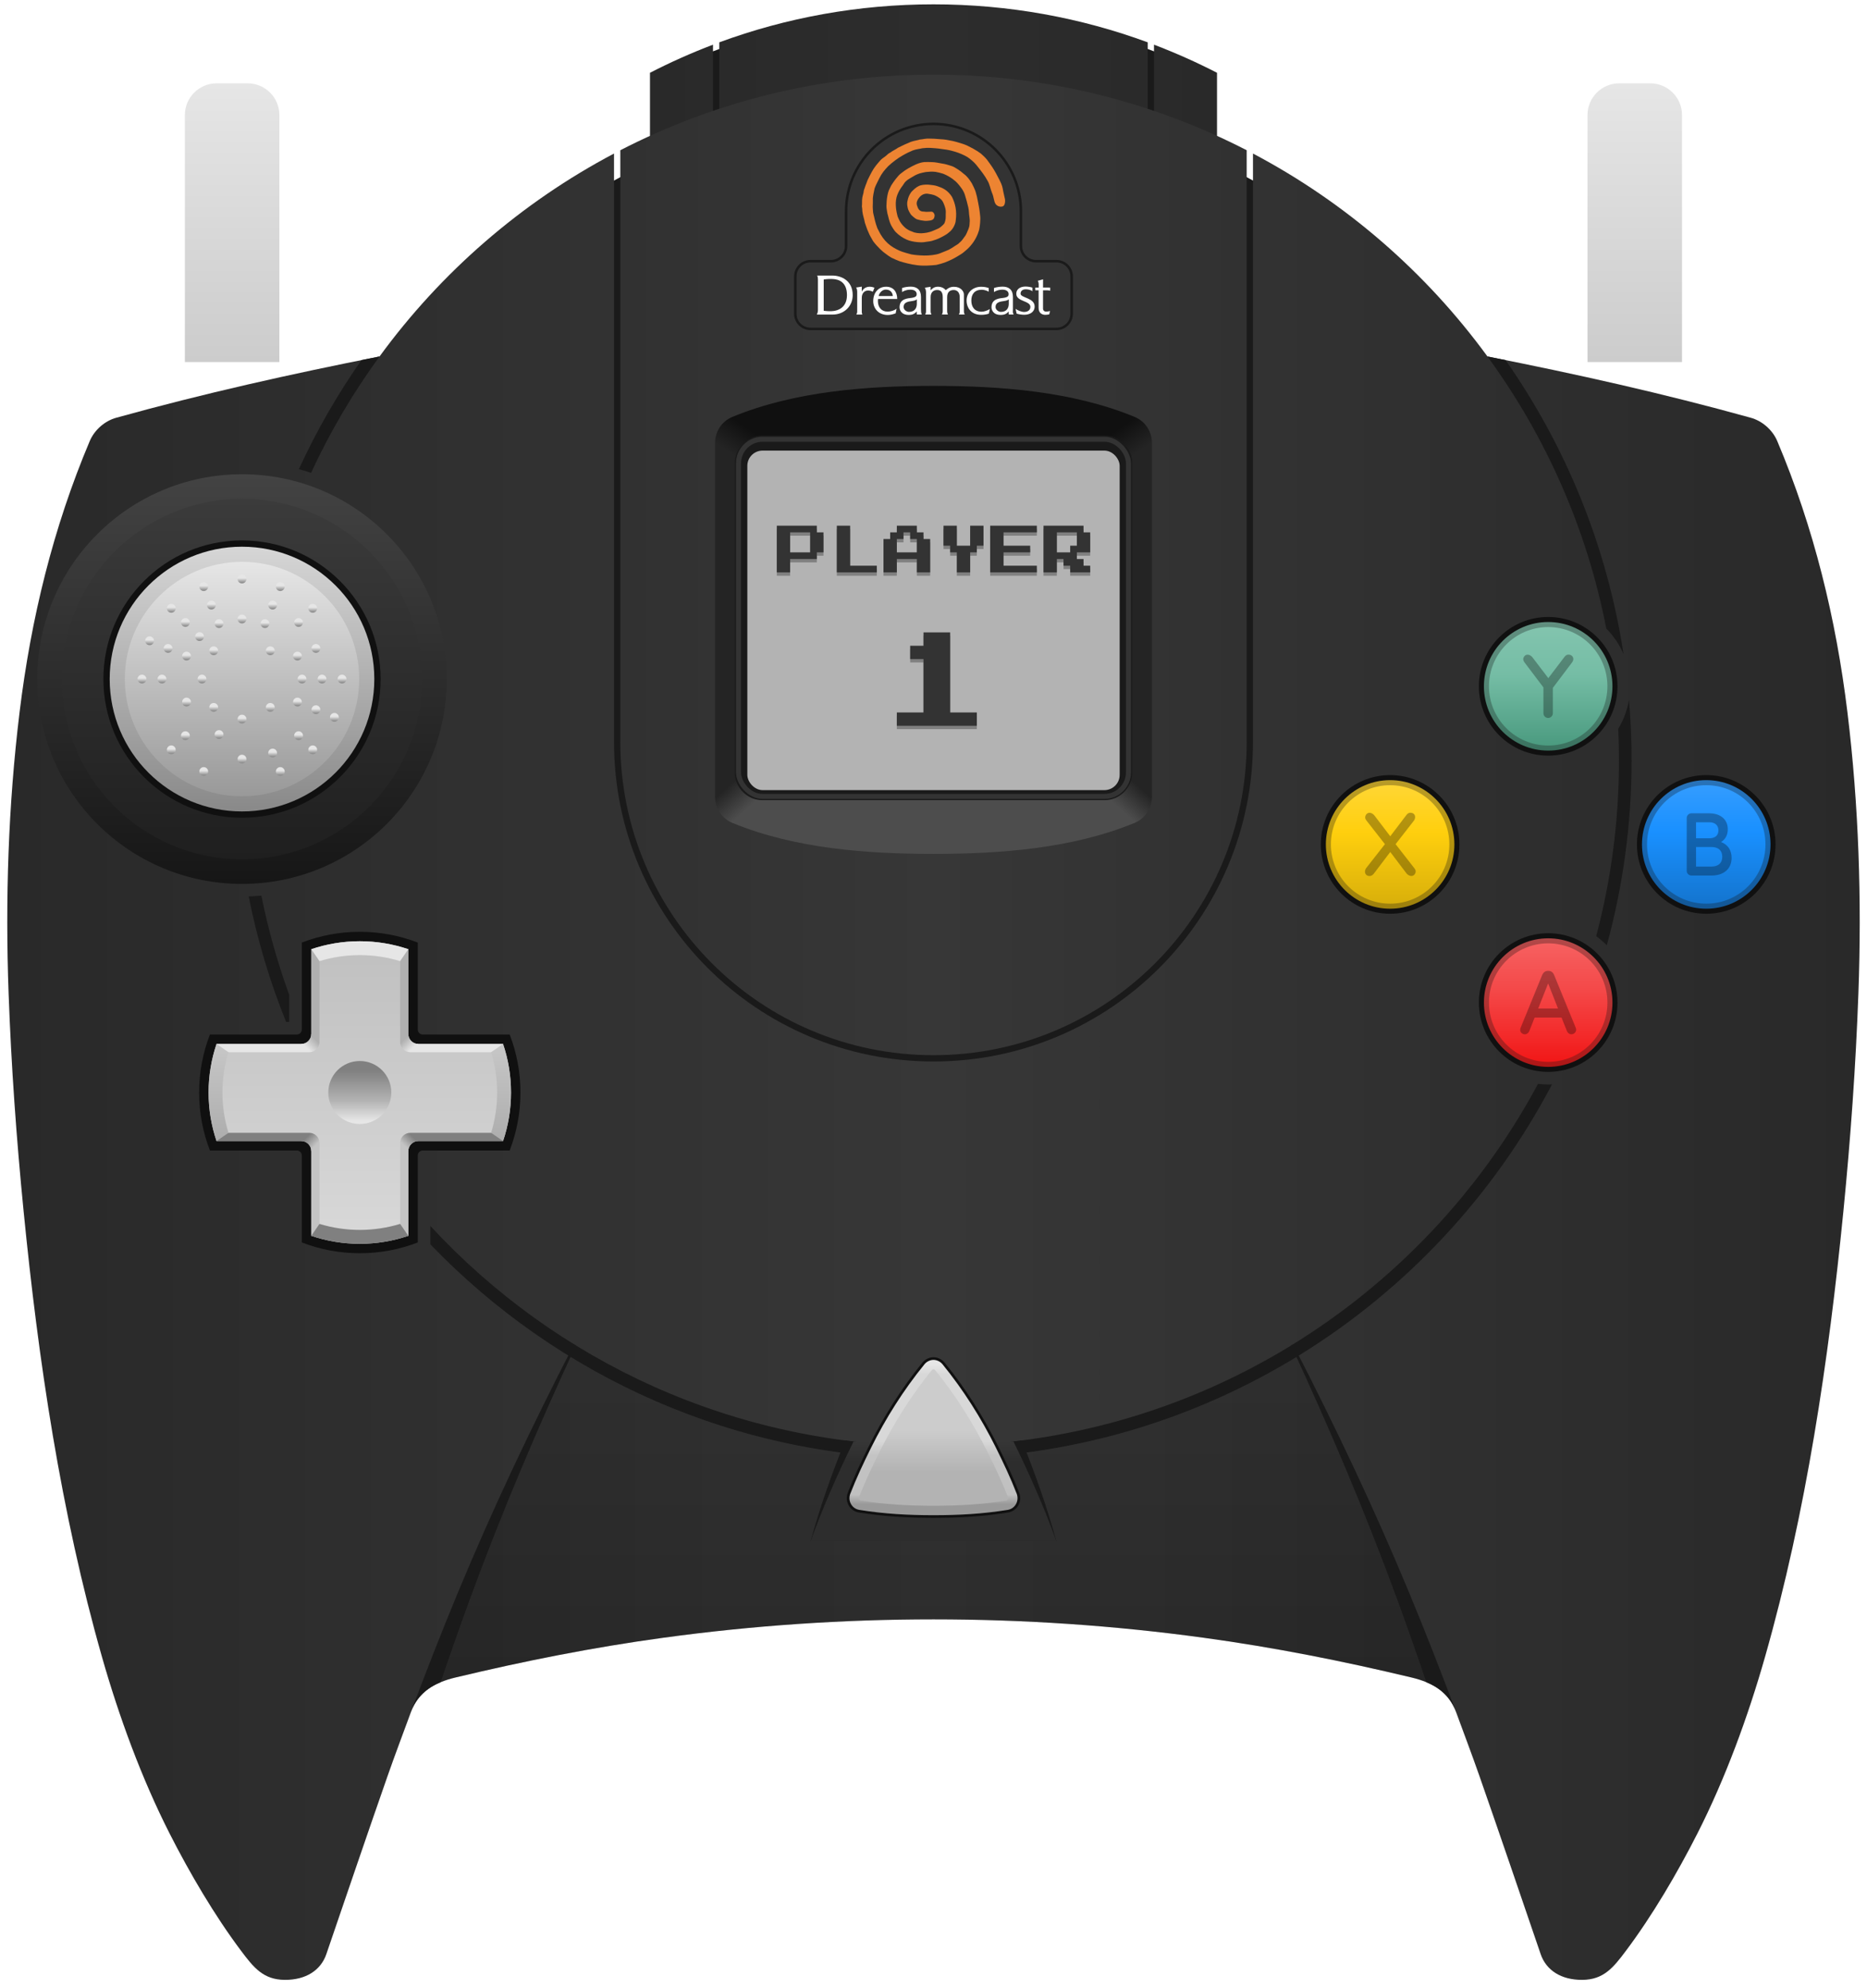 <?xml version="1.0" encoding="UTF-8"?>
<!DOCTYPE svg PUBLIC "-//W3C//DTD SVG 1.1//EN" "http://www.w3.org/Graphics/SVG/1.1/DTD/svg11.dtd">
<svg xml:space="preserve" viewBox="0 0 560 596" width="560px" height="596px" version="1.1" style="shape-rendering:geometricPrecision; fill-rule:evenodd; clip-rule:evenodd" xmlns="http://www.w3.org/2000/svg" xmlns:xlink="http://www.w3.org/1999/xlink">
 <defs>
  <style type="text/css">
    .str0 {stroke:#1A1A1A;stroke-width:0.75}
    .fil7 {fill:#101010}
    .fil0 {fill:#1A1A1A}
    .fil10 {fill:#242424}
    .fil9 {fill:#333333}
    .fil11 {fill:#4D4D4D}
    .fil17 {fill:gray}
    .fil22 {fill:#B0B0B0}
    .fil16 {fill:#B3B3B3}
    .fil23 {fill:#C4C4C4}
    .fil24 {fill:#E6E6E6}
    .fil19 {fill:#ED8432}
    .fil18 {fill:white}
    .fil40 {fill:black;fill-opacity:0.3}
    .fil25 {fill:url(#id0)}
    .fil5 {fill:url(#id1)}
    .fil6 {fill:url(#id2)}
    .fil20 {fill:url(#id3)}
    .fil34 {fill:url(#id4)}
    .fil31 {fill:url(#id5)}
    .fil1 {fill:url(#id6)}
    .fil2 {fill:url(#id7)}
    .fil8 {fill:url(#id8)}
    .fil29 {fill:url(#id9)}
    .fil26 {fill:url(#id10)}
    .fil36 {fill:url(#id11)}
    .fil32 {fill:url(#id12)}
    .fil37 {fill:url(#id13)}
    .fil33 {fill:url(#id14)}
    .fil30 {fill:url(#id15)}
    .fil35 {fill:url(#id16)}
    .fil15 {fill:url(#id17)}
    .fil13 {fill:url(#id18)}
    .fil12 {fill:url(#id19)}
    .fil14 {fill:url(#id20)}
    .fil27 {fill:url(#id21)}
    .fil28 {fill:url(#id22)}
    .fil39 {fill:url(#id23)}
    .fil42 {fill:url(#id24)}
    .fil4 {fill:url(#id25)}
    .fil21 {fill:url(#id26)}
    .fil46 {fill:url(#id27)}
    .fil45 {fill:url(#id28)}
    .fil3 {fill:url(#id29);fill-opacity:0.2}
    .fil38 {fill:url(#id30);fill-opacity:0.7}
    .fil44 {fill:url(#id31);fill-opacity:0.7}
    .fil43 {fill:url(#id32);fill-opacity:0.7}
    .fil41 {fill:url(#id33);fill-opacity:0.7}
  </style>
  <linearGradient id="id0" gradientUnits="userSpaceOnUse" x1="107.92" y1="356.671" x2="107.92" y2="298.466">
   <stop offset="0" style="stop-opacity:1; stop-color:#A0A0A0"/>
   <stop offset="1" style="stop-opacity:1; stop-color:#D4D4D4"/>
  </linearGradient>
  <linearGradient id="id1" gradientUnits="userSpaceOnUse" x1="72.588" y1="265.026" x2="72.588" y2="142.191">
   <stop offset="0" style="stop-opacity:1; stop-color:#161616"/>
   <stop offset="1" style="stop-opacity:1; stop-color:#434343"/>
  </linearGradient>
  <linearGradient id="id2" gradientUnits="userSpaceOnUse" x1="72.588" y1="257.655" x2="72.588" y2="149.561">
   <stop offset="0" style="stop-opacity:1; stop-color:#1F1F1F"/>
   <stop offset="1" style="stop-opacity:1; stop-color:#3B3B3B"/>
  </linearGradient>
  <linearGradient id="id3" gradientUnits="userSpaceOnUse" x1="72.588" y1="243.293" x2="72.588" y2="163.923">
   <stop offset="0" style="stop-opacity:1; stop-color:#898989"/>
   <stop offset="1" style="stop-opacity:1; stop-color:#D6D6D6"/>
  </linearGradient>
  <linearGradient id="id4" gradientUnits="userSpaceOnUse" x1="72.588" y1="238.758" x2="72.588" y2="168.459">
   <stop offset="0" style="stop-opacity:1; stop-color:#999999"/>
   <stop offset="1" style="stop-opacity:1; stop-color:#E6E6E6"/>
  </linearGradient>
  <linearGradient id="id5" gradientUnits="objectBoundingBox" x1="50%" y1="100%" x2="50%" y2="5.26502e-14%">
   <stop offset="0" style="stop-opacity:1; stop-color:#CCCCCC"/>
   <stop offset="1" style="stop-opacity:1; stop-color:#E6E6E6"/>
  </linearGradient>
  <linearGradient id="id6" gradientUnits="userSpaceOnUse" x1="194.961" y1="27.191" x2="365.039" y2="27.191">
   <stop offset="0" style="stop-opacity:1; stop-color:#292929"/>
   <stop offset="0.5" style="stop-opacity:1; stop-color:#2D2D2D"/>
   <stop offset="1" style="stop-opacity:1; stop-color:#292929"/>
  </linearGradient>
  <linearGradient id="id7" gradientUnits="userSpaceOnUse" x1="2.185" y1="319.832" x2="557.815" y2="319.832">
   <stop offset="0" style="stop-opacity:1; stop-color:#292929"/>
   <stop offset="0.5" style="stop-opacity:1; stop-color:#373737"/>
   <stop offset="1" style="stop-opacity:1; stop-color:#292929"/>
  </linearGradient>
  <linearGradient id="id8" gradientUnits="userSpaceOnUse" x1="186.061" y1="169.377" x2="373.939" y2="169.377">
   <stop offset="0" style="stop-opacity:1; stop-color:#313131"/>
   <stop offset="0.5" style="stop-opacity:1; stop-color:#373737"/>
   <stop offset="1" style="stop-opacity:1; stop-color:#313131"/>
  </linearGradient>
  <linearGradient id="id9" gradientUnits="userSpaceOnUse" x1="91.787" y1="314.032" x2="94.383" y2="311.436">
   <stop offset="0" style="stop-opacity:1; stop-color:#E6E6E6"/>
   <stop offset="1" style="stop-opacity:1; stop-color:#B0B0B0"/>
  </linearGradient>
  <linearGradient id="id10" gradientUnits="userSpaceOnUse" x1="94.383" y1="343.702" x2="91.787" y2="341.105">
   <stop offset="0" style="stop-opacity:1; stop-color:#C4C4C4"/>
   <stop offset="1" style="stop-opacity:1; stop-color:gray"/>
  </linearGradient>
  <linearGradient id="id11" gradientUnits="objectBoundingBox" x1="50%" y1="90%" x2="50%" y2="40%">
   <stop offset="0" style="stop-opacity:1; stop-color:#909090"/>
   <stop offset="1" style="stop-opacity:1; stop-color:#E6E6E6"/>
  </linearGradient>
  <linearGradient id="id12" gradientUnits="userSpaceOnUse" x1="280" y1="451.045" x2="280" y2="409.135">
   <stop offset="0" style="stop-opacity:1; stop-color:#999999"/>
   <stop offset="0.07" style="stop-opacity:1; stop-color:silver"/>
   <stop offset="0.35" style="stop-opacity:1; stop-color:#C4C4C4"/>
   <stop offset="0.45" style="stop-opacity:1; stop-color:#D8D8D8"/>
   <stop offset="0.93" style="stop-opacity:1; stop-color:#D8D8D8"/>
   <stop offset="1" style="stop-opacity:1; stop-color:#E6E6E6"/>
  </linearGradient>
  <linearGradient id="id13" gradientUnits="objectBoundingBox" xlink:href="#id11" x1="50%" y1="90%" x2="50%" y2="40%">
  </linearGradient>
  <linearGradient id="id14" gradientUnits="userSpaceOnUse" x1="280" y1="441.246" x2="280" y2="428.977">
   <stop offset="0" style="stop-opacity:1; stop-color:#B3B3B3"/>
   <stop offset="1" style="stop-opacity:1; stop-color:#CCCCCC"/>
  </linearGradient>
  <linearGradient id="id15" gradientUnits="userSpaceOnUse" x1="107.92" y1="336.073" x2="107.92" y2="320.955">
   <stop offset="0" style="stop-opacity:1; stop-color:#E6E6E6"/>
   <stop offset="0.4" style="stop-opacity:1; stop-color:#B3B3B3"/>
   <stop offset="1" style="stop-opacity:1; stop-color:gray"/>
  </linearGradient>
  <linearGradient id="id16" gradientUnits="objectBoundingBox" xlink:href="#id11" x1="50%" y1="90%" x2="50%" y2="40%">
  </linearGradient>
  <linearGradient id="id17" gradientUnits="userSpaceOnUse" x1="341.345" y1="235.544" x2="335.452" y2="242.153">
   <stop offset="0" style="stop-opacity:1; stop-color:#242424"/>
   <stop offset="1" style="stop-opacity:1; stop-color:#4D4D4D"/>
  </linearGradient>
  <linearGradient id="id18" gradientUnits="userSpaceOnUse" xlink:href="#id17" x1="218.655" y1="235.544" x2="224.548" y2="242.153">
  </linearGradient>
  <linearGradient id="id19" gradientUnits="userSpaceOnUse" x1="219.031" y1="135.861" x2="224.172" y2="128.337">
   <stop offset="0" style="stop-opacity:1; stop-color:#242424"/>
   <stop offset="1" style="stop-opacity:1; stop-color:#101010"/>
  </linearGradient>
  <linearGradient id="id20" gradientUnits="userSpaceOnUse" xlink:href="#id19" x1="340.969" y1="135.861" x2="335.828" y2="128.337">
  </linearGradient>
  <linearGradient id="id21" gradientUnits="userSpaceOnUse" xlink:href="#id10" x1="121.456" y1="343.702" x2="124.052" y2="341.105">
  </linearGradient>
  <linearGradient id="id22" gradientUnits="userSpaceOnUse" xlink:href="#id9" x1="124.052" y1="314.032" x2="121.456" y2="311.436">
  </linearGradient>
  <linearGradient id="id23" gradientUnits="userSpaceOnUse" x1="416.963" y1="235.421" x2="416.963" y2="270.948">
   <stop offset="0" style="stop-opacity:1; stop-color:#FFD633"/>
   <stop offset="0.4" style="stop-opacity:1; stop-color:#FFCF0D"/>
   <stop offset="1" style="stop-opacity:1; stop-color:#D9B00B"/>
  </linearGradient>
  <linearGradient id="id24" gradientUnits="userSpaceOnUse" x1="464.373" y1="188.012" x2="464.373" y2="223.539">
   <stop offset="0" style="stop-opacity:1; stop-color:#82C4AE"/>
   <stop offset="0.4" style="stop-opacity:1; stop-color:#75BDA5"/>
   <stop offset="1" style="stop-opacity:1; stop-color:#4B9B80"/>
  </linearGradient>
  <linearGradient id="id25" gradientUnits="userSpaceOnUse" x1="280" y1="462.096" x2="280" y2="432.179">
   <stop offset="0" style="stop-opacity:1; stop-color:#2D2D2D"/>
   <stop offset="0.8" style="stop-opacity:1; stop-color:#2D2D2D"/>
   <stop offset="1" style="stop-opacity:1; stop-color:#363636"/>
  </linearGradient>
  <linearGradient id="id26" gradientUnits="userSpaceOnUse" x1="107.92" y1="371.109" x2="107.92" y2="284.029">
   <stop offset="0" style="stop-opacity:1; stop-color:#D8D8D8"/>
   <stop offset="1" style="stop-opacity:1; stop-color:silver"/>
  </linearGradient>
  <linearGradient id="id27" gradientUnits="userSpaceOnUse" x1="511.781" y1="235.421" x2="511.781" y2="270.948">
   <stop offset="0" style="stop-opacity:1; stop-color:#339CFF"/>
   <stop offset="0.4" style="stop-opacity:1; stop-color:#1990FF"/>
   <stop offset="1" style="stop-opacity:1; stop-color:#1475CF"/>
  </linearGradient>
  <linearGradient id="id28" gradientUnits="userSpaceOnUse" x1="464.375" y1="282.846" x2="464.375" y2="318.374">
   <stop offset="0" style="stop-opacity:1; stop-color:#F66060"/>
   <stop offset="0.4" style="stop-opacity:1; stop-color:#F44848"/>
   <stop offset="1" style="stop-opacity:1; stop-color:#F21818"/>
  </linearGradient>
  <linearGradient id="id29" gradientUnits="userSpaceOnUse" x1="280" y1="504.357" x2="280" y2="406.852">
   <stop offset="0" style="stop-opacity:1; stop-color:black"/>
   <stop offset="1" style="stop-opacity:1; stop-color:#202020"/>
  </linearGradient>
  <linearGradient id="id30" gradientUnits="userSpaceOnUse" xlink:href="#id23" x1="416.963" y1="233.909" x2="416.963" y2="272.46">
  </linearGradient>
  <linearGradient id="id31" gradientUnits="userSpaceOnUse" xlink:href="#id27" x1="511.781" y1="233.909" x2="511.781" y2="272.46">
  </linearGradient>
  <linearGradient id="id32" gradientUnits="userSpaceOnUse" xlink:href="#id28" x1="464.375" y1="281.334" x2="464.375" y2="319.886">
  </linearGradient>
  <linearGradient id="id33" gradientUnits="userSpaceOnUse" xlink:href="#id24" x1="464.373" y1="186.5" x2="464.373" y2="225.051">
  </linearGradient>
 </defs>
 <g>
  <g id="shell">
   <path class="fil0" d="M280 3.299c28.654,0 55.795,6.479 80.04,18.046l0 31.737 -160.08 0 0 -31.737c24.246,-11.567 51.386,-18.046 80.04,-18.046z"/>
   <path class="fil1" d="M280 1.3c22.582,0 44.224,4.024 64.25,11.391l0 40.391 -128.5 0 0 -40.391c20.026,-7.367 41.668,-11.391 64.25,-11.391zm66.139 12.099c6.482,2.464 12.789,5.279 18.9,8.424l0 31.259 -18.9 0 0 -39.683zm-132.278 39.683l-18.9 0 0 -31.259c6.111,-3.145 12.419,-5.96 18.9,-8.425l0 39.684z"/>
   <circle class="fil0" cx="280" cy="231.76" r="201.827"/>
   <path class="fil2" d="M280 485.533c-27.119,0 -54.183,1.841 -81.052,5.518 -21.162,2.897 -41.596,6.955 -62.358,11.922 -6.25,1.504 -11.095,4.263 -13.349,10.411 -2.323,6.343 -4.73,12.657 -6.959,19.034 -6.223,17.801 -12.295,35.657 -18.4,53.499 -1.658,4.845 -6.159,7.757 -12.494,7.709 -6.387,-0.049 -9.29,-3.665 -13.032,-8.649 -7.977,-10.619 -15.431,-23.33 -21.436,-35.139 -8.426,-16.555 -15.228,-35.133 -20.311,-52.966 -12.384,-43.422 -19.108,-88.961 -23.54,-133.827 -2.147,-21.753 -3.694,-43.355 -4.488,-65.202 -1.019,-28.098 -0.117,-56.378 3.29,-84.292 3.401,-27.951 10.054,-55.306 21.033,-81.266 1.403,-3.347 4.51,-6.098 8.019,-7.043 26.292,-7.298 52.138,-13.058 78.897,-18.354l0.02 -0.004c18.439,-25.258 42.497,-46.15 70.332,-60.846l0 176.402c0,52.924 42.904,95.828 95.828,95.828 52.924,0 95.828,-42.905 95.828,-95.828l0 -176.401c27.835,14.695 51.893,35.587 70.332,60.845l0.02 0.004c26.759,5.296 52.605,11.056 78.897,18.354 3.509,0.945 6.616,3.696 8.019,7.043 10.979,25.96 17.632,53.315 21.033,81.266 3.407,27.914 4.309,56.194 3.29,84.292 -0.794,21.847 -2.341,43.449 -4.488,65.202 -4.432,44.866 -11.156,90.405 -23.54,133.827 -5.083,17.833 -11.885,36.411 -20.311,52.966 -6.005,11.809 -13.459,24.52 -21.436,35.139 -3.742,4.984 -6.645,8.6 -13.032,8.649 -6.335,0.048 -10.836,-2.864 -12.494,-7.709 -6.105,-17.842 -12.177,-35.698 -18.4,-53.499 -2.229,-6.377 -4.636,-12.691 -6.959,-19.034 -2.254,-6.148 -7.099,-8.907 -13.349,-10.411 -20.762,-4.967 -41.196,-9.025 -62.358,-11.922 -26.869,-3.677 -53.933,-5.518 -81.052,-5.518z"/>
   <path class="fil3" d="M280 485.533c-27.119,0 -54.183,1.841 -81.052,5.518 -21.162,2.897 -41.596,6.955 -62.358,11.922 -1.551,0.373 -3.016,0.824 -4.375,1.384 2.829,-8.362 5.748,-16.692 8.787,-24.982 9.106,-24.838 19.122,-48.552 30.137,-72.523 31.721,19.354 68.988,30.515 108.861,30.515 39.877,0 77.144,-11.155 108.865,-30.506 11.014,23.968 21.028,47.679 30.133,72.514 3.039,8.29 5.958,16.62 8.787,24.982 -1.36,-0.561 -2.824,-1.011 -4.375,-1.384 -20.762,-4.967 -41.196,-9.025 -62.358,-11.922 -26.869,-3.677 -53.933,-5.518 -81.052,-5.518z"/>
   <path class="fil0" d="M316.852 462.091c-2.602,-9.541 -6.284,-20.188 -10.385,-30.195 -8.665,1.114 -17.499,1.691 -26.467,1.691 -8.968,0 -17.802,-0.577 -26.467,-1.691 -4.102,10.007 -7.784,20.654 -10.385,30.195l36.852 -0.185 36.852 0.185z"/>
   <path class="fil0" d="M451.585 107.967c18.041,25.745 30.438,55.733 35.391,88.171 -1.229,-2.88 -2.993,-5.477 -5.166,-7.666 -5.853,-30.05 -18.253,-57.758 -35.65,-81.588l0.02 0.004c1.806,0.358 3.607,0.717 5.405,1.079zm37.022 101.851c0.515,5.985 0.779,12.043 0.779,18.163 0,19.199 -2.596,37.791 -7.436,55.453 -0.977,-1.001 -2.04,-1.919 -3.176,-2.742 4.45,-16.824 6.832,-34.489 6.832,-52.711 0,-3.177 -0.074,-6.336 -0.217,-9.477 1.587,-2.615 2.698,-5.551 3.218,-8.686zm-23.091 115.316c-35.012,66.716 -104.944,112.233 -185.516,112.233 -59.291,0 -112.82,-24.673 -150.915,-64.278l0 -5.499c37.555,40.581 91.262,65.997 150.915,65.997 78.475,0 146.676,-43.97 181.324,-108.614 0.999,0.124 2.016,0.189 3.049,0.189 0.383,0 0.764,-0.011 1.143,-0.028zm-379.7 -18.731c-4.864,-12.029 -8.646,-24.613 -11.217,-37.632 1.278,-0.038 2.546,-0.116 3.804,-0.227 2.044,10.214 4.853,20.152 8.352,29.756l0 8.103 -0.939 0zm3.827 -165.733c5.285,-11.499 11.58,-22.439 18.772,-32.703 1.798,-0.362 3.599,-0.721 5.405,-1.079l0.02 -0.004c-7.936,10.871 -14.83,22.549 -20.54,34.888 -1.203,-0.402 -2.423,-0.769 -3.657,-1.102z"/>
   <path class="fil4" d="M316.853 462.094c-3.403,-9.451 -7.963,-19.989 -12.887,-29.915l-47.932 0c-4.924,9.927 -9.484,20.465 -12.888,29.917l73.707 -0.002z"/>
   <circle class="fil5" cx="72.588" cy="203.608" r="61.417"/>
   <circle class="fil6" cx="72.588" cy="203.608" r="54.047"/>
   <circle class="fil7" cx="72.588" cy="203.608" r="41.575"/>
   <path class="fil0" d="M387.276 403.416c11.642,25.144 22.181,49.935 31.722,75.959 3.039,8.29 5.958,16.62 8.787,24.982 4.12,1.698 7.298,4.404 8.993,9.027 -4.5,-11.989 -9.158,-23.911 -14.065,-35.739 -10.621,-25.602 -22.192,-49.938 -34.876,-74.573 -0.186,0.115 -0.374,0.231 -0.561,0.344zm-214.552 0c-11.642,25.144 -22.181,49.935 -31.722,75.959 -3.039,8.29 -5.958,16.62 -8.787,24.982 -4.12,1.698 -7.298,4.404 -8.993,9.027 4.5,-11.989 9.158,-23.911 14.065,-35.739 10.621,-25.602 22.192,-49.938 34.876,-74.573 0.186,0.115 0.374,0.231 0.561,0.344z"/>
   <path class="fil8" d="M280 22.374c33.846,0 65.781,8.183 93.939,22.671l0 177.395c0,51.88 -42.058,93.939 -93.939,93.939 -51.881,0 -93.939,-42.058 -93.939,-93.939l0.001 -177.395c28.158,-14.489 60.092,-22.671 93.938,-22.671z"/>
   <rect class="fil9 str0" x="220.382" y="130.568" width="119.235" height="109.356" rx="8.346" ry="8.346"/>
   <rect class="fil0" x="222.272" y="132.457" width="115.457" height="105.577" rx="6.457" ry="6.457"/>
  </g>
  <g id="window">
   <path class="fil10" d="M214.475 132.781l0 106.168 5.907 0 0 -106.168 -5.907 0zm131.05 0l0 106.168 -5.907 0 0 -106.168 5.907 0z"/>
   <path class="fil7" d="M340.336 125.005c-18.684,-7.713 -40.357,-9.302 -60.336,-9.302 -19.979,0 -41.652,1.589 -60.336,9.302l0 5.563 120.672 0 0 -5.563z"/>
   <path class="fil11" d="M340.336 246.724c-18.684,7.714 -40.357,9.302 -60.336,9.302 -19.979,0 -41.652,-1.589 -60.336,-9.302l0 -6.8 120.672 0 0 6.8z"/>
   <path class="fil12" d="M214.475 132.781c0.022,-3.415 2.024,-6.47 5.189,-7.776l9.065 5.563c-4.591,0 -8.347,3.756 -8.347,8.346l-5.907 -6.133z"/>
   <path class="fil13" d="M219.664 246.724c-3.165,-1.306 -5.167,-4.361 -5.189,-7.775l5.907 -7.371c0,4.59 3.756,8.346 8.347,8.346l-9.065 6.8z"/>
   <path class="fil14" d="M345.525 132.781c-0.022,-3.415 -2.024,-6.47 -5.189,-7.776l-9.065 5.563c4.591,0 8.347,3.756 8.347,8.346l5.907 -6.133z"/>
   <path class="fil15" d="M340.336 246.724c3.165,-1.306 5.167,-4.361 5.189,-7.775l-5.907 -7.371c0,4.59 -3.756,8.346 -8.347,8.346l9.065 6.8z"/>
  </g>
  <g id="quadrant">
   <rect class="fil16" x="224.161" y="135.103" width="111.677" height="101.798" rx="4.567" ry="4.567"/>
   <path class="fil17" d="M233 158.617l12 0 0 2 2 0 0 5.999 -2 0 0 2.001 -8 0 0 3.999 -4 0 0 -13.999zm10 2l-6 0 0 5.999 6 0 0 -5.999zm8 -2l4 0 0 12 8 0 0 1.999 -12 0 0 -13.999zm18 0l6 0 0 2 2 0 0 2 2 0 0 9.999 -4 0 0 -3.999 -6 0 0 3.999 -4 0 0 -9.999 2 0 0 -2 2 0 0 -2zm4 2l-2 0 0 2 -2 0 0 3.999 6 0 0 -3.999 -2 0 0 -2zm10 -2l4 0 0 6 4 0 0 -6 4 0 0 6 -2 0 0 1.999 -2 0 0 6 -4 0 0 -6 -2 0 0 -1.999 -2 0 0 -6zm14 0l14 0 0 2 -5 0 -5 0 0 4 8 0 0 1.999 -8 0 0 4.001 5 0 5 0 0 1.999 -14 0 0 -13.999zm16 0l12 0 0 2 2 0 0 5.999 -4 0 0 2.001 2 0 0 2 2 0 0 1.999 -6 0 0 -1.999 -2 0 0 -2 -2 0 0 3.999 -4 0 0 -13.999zm10 2l-6 0 0 5.999 4 0 0 -1.999 2 0 0 -4zm-46 29.999l8 0 0 24 8 0 0 4.001 -24 0 0 -4.001 8 0 0 -15.999 -4 0 0 -4.001 4 0 0 -4z"/>
   <path class="fil9" d="M233 157.617l12 0 0 2 2 0 0 5.999 -2 0 0 2 -8 0 0 4 -4 0 0 -13.999zm10 2l-6 0 0 5.999 6 0 0 -5.999zm8 -2l4 0 0 12 8 0 0 1.999 -12 0 0 -13.999zm18 0l6 0 0 2 2 0 0 1.999 2 0 0 10 -4 0 0 -4 -6 0 0 4 -4 0 0 -10 2 0 0 -1.999 2 0 0 -2zm4 2l-2 0 0 1.999 -2 0 0 4 6 0 0 -4 -2 0 0 -1.999zm10 -2l4 0 0 6 4 0 0 -6 4 0 0 6 -2 0 0 1.999 -2 0 0 6 -4 0 0 -6 -2 0 0 -1.999 -2 0 0 -6zm14 0l14 0 0 2 -5 0 -5 0 0 4 8 0 0 1.999 -8 0 0 4.001 5 0 5 0 0 1.999 -14 0 0 -13.999zm16 0l12 0 0 2 2 0 0 5.999 -4 0 0 2 2 0 0 2.001 2 0 0 1.999 -6 0 0 -1.999 -2 0 0 -2.001 -2 0 0 4 -4 0 0 -13.999zm10 2l-6 0 0 5.999 4 0 0 -1.999 2 0 0 -4zm-46 29.999l8 0 0 24 8 0 0 4.001 -24 0 0 -4.001 8 0 0 -16 -4 0 0 -4 4 0 0 -4z"/>
  </g>
  <g id="holes">
   <path class="fil7" d="M62.966 310.183l26.056 0c0.833,0 1.512,-0.679 1.512,-1.512l0 -26.056c5.394,-2.088 11.256,-3.235 17.386,-3.235 6.13,0 11.992,1.147 17.386,3.235l0 26.056c0,0.833 0.679,1.512 1.512,1.512l26.056 0c2.087,5.394 3.235,11.255 3.235,17.386 0,6.13 -1.148,11.992 -3.235,17.386l-26.056 0c-0.833,0 -1.512,0.679 -1.512,1.511l0 26.057c-5.394,2.087 -11.256,3.235 -17.386,3.235 -6.13,0 -11.992,-1.148 -17.386,-3.235l0 -26.057c0,-0.832 -0.679,-1.511 -1.512,-1.511l-26.056 0c-2.088,-5.394 -3.235,-11.256 -3.235,-17.386 0,-6.131 1.147,-11.992 3.235,-17.386z"/>
   <circle class="fil7" cx="416.963" cy="253.185" r="20.787"/>
   <circle class="fil7" cx="464.373" cy="205.775" r="20.787"/>
   <circle class="fil7" cx="464.373" cy="300.595" r="20.787"/>
   <circle class="fil7" cx="511.781" cy="253.185" r="20.787"/>
   <path class="fil7" d="M279.997 406.938c1.258,0 2.519,0.623 3.312,1.595 6.311,7.739 11.685,16.254 16.131,25.191 2.259,4.541 4.485,9.204 6.291,13.946 0.462,1.214 0.336,2.576 -0.31,3.713 -0.651,1.147 -1.772,1.91 -3.067,2.118 -7.415,1.196 -14.855,1.604 -22.357,1.604 -7.504,0 -14.942,-0.408 -22.357,-1.604 -1.296,-0.208 -2.416,-0.97 -3.068,-2.118 -0.652,-1.147 -0.76,-2.536 -0.292,-3.76 1.811,-4.741 4.036,-9.401 6.295,-13.943 4.44,-8.923 9.808,-17.419 16.109,-25.147 0.793,-0.971 2.054,-1.595 3.313,-1.595z"/>
  </g>
  <g id="shield">
   <path class="fil9 str0" d="M306.22 63.372l-0.001 10.409c0,2.497 2.038,4.535 4.536,4.535l6.155 0c2.498,0 4.536,2.038 4.536,4.536l0 11.229c0,2.498 -2.038,4.535 -4.536,4.535l-73.82 0c-2.498,0 -4.536,-2.037 -4.536,-4.535l0 -11.229c0,-2.498 2.038,-4.536 4.536,-4.536l6.155 0c2.498,0 4.536,-2.037 4.536,-4.535l-0.001 -10.409c0,-14.481 11.739,-26.22 26.22,-26.22 14.481,0 26.22,11.74 26.22,26.22z"/>
   <path class="fil18" d="M311.525 87.04c0,0.113 0,4.905 0,5.264 0,1.652 1.138,2.094 1.982,2.094 0.358,0.017 0.863,-0.066 1.216,-0.145l0.217 -1.02c-0.412,0.157 -0.89,0.195 -1.176,0.195 -0.529,0 -0.912,-0.351 -0.912,-0.901 0,-0.492 -0.012,-5.323 0,-5.478l-0.006 0c0.071,0 1.168,-0.004 1.279,0 0.36,0.012 0.636,0.035 0.874,0.13l0.001 -0.96c0,0 -2.108,-0.003 -2.148,-0.003l0.008 -2.464 -1.597 0.442c0.221,0.206 0.292,0.809 0.292,1.206 0,0 -0.001,0.736 -0.001,0.825 -0.072,0 -0.882,0.003 -1.016,0.003l0 0.812c0.142,0 0.987,0 0.987,0zm-6.901 5.566c0.687,0.49 1.764,0.926 2.553,0.926 1.097,0 1.881,-0.534 1.881,-1.537 0,-1.852 -4.223,-1.546 -4.223,-3.896 0,-1.588 1.421,-2.186 2.775,-2.186 0.435,0 1.428,0.094 2.06,0.339l-0.005 1.085c-0.561,-0.479 -1.418,-0.596 -1.982,-0.596 -0.896,0 -1.568,0.445 -1.568,1.317 0,1.28 4.219,1.206 4.219,3.833 0,1.699 -1.472,2.491 -3.092,2.491 -0.79,0 -1.613,-0.14 -2.298,-0.336l-0.32 -1.44zm-8.071 -5.148c-0.559,-0.327 -1.441,-0.586 -2.056,-0.586 -2.16,0 -3.15,1.329 -3.15,3.242 0,1.895 0.967,3.346 3.08,3.346 0.724,0 1.71,-0.325 2.475,-0.795l-0.311 1.394c-0.779,0.232 -1.435,0.342 -2.304,0.342 -2.969,0 -4.36,-2.105 -4.36,-4.296 0,-2.422 1.867,-4.124 4.393,-4.124 1.104,0 1.91,0.271 2.235,0.363l-0.002 1.114zm-17.419 -0.401c0,-0.096 0.004,-0.957 0.004,-1.067l-1.754 0.271c0.211,0.221 0.374,0.913 0.374,1.406l0 5.748c0,0.196 -0.084,0.671 -0.266,0.895l1.912 0c-0.181,-0.224 -0.265,-0.699 -0.265,-0.895l0 -4.325c0,-1.582 0.978,-2.136 1.952,-2.136 0.882,0 1.679,0.382 1.679,2.136l0 4.325c0,0.196 -0.084,0.671 -0.266,0.895l1.855 0c-0.182,-0.224 -0.266,-0.699 -0.266,-0.895l0 -4.325c0,-1.754 1.084,-2.136 1.966,-2.136 0.882,0 1.804,0.554 1.804,2.136l0 4.325c0,0.196 -0.084,0.671 -0.266,0.895l1.786 0c-0.182,-0.224 -0.266,-0.699 -0.266,-0.895l0 -5.146c0,-0.877 -0.894,-2.282 -2.984,-2.282 -1.215,0 -1.917,0.541 -2.45,1.006 -0.454,-0.529 -1.192,-1.025 -2.377,-1.025 -1.156,0 -1.838,0.677 -2.172,1.089zm-4.135 2.696c-0.251,0.235 -0.774,0.418 -1.316,0.489 -1.421,0.187 -2.653,0.423 -2.653,1.808 0,0.821 0.895,1.468 1.605,1.468 1.879,0 2.364,-1.356 2.364,-2.424l0 -1.341 0 0zm-4.438 -3.389c0.717,-0.287 1.874,-0.419 2.599,-0.419 1.853,0 3.084,0.926 3.084,3.075l0 3.565c0,0.661 0.01,1.286 0.246,1.725l-1.49 0 -0.053 -0.938c-0.565,0.728 -1.238,1.054 -2.382,1.054 -2.257,0 -2.75,-1.542 -2.75,-2.283 0,-2.645 2.517,-2.676 3.61,-2.832 0.605,-0.085 1.383,-0.256 1.5,-0.823 0.193,-0.938 -0.478,-1.641 -1.848,-1.641 -1.005,0 -1.829,0.305 -2.516,0.717l0 -1.2 0 0zm32.015 3.389c-0.25,0.235 -0.774,0.418 -1.315,0.489 -1.421,0.187 -2.653,0.423 -2.653,1.808 0,0.821 0.895,1.468 1.604,1.468 1.879,0 2.364,-1.356 2.364,-2.424l0 -1.341zm-4.438 -3.389c0.718,-0.287 1.875,-0.419 2.6,-0.419 1.853,0 3.084,0.926 3.084,3.075l0 3.565c0,0.661 -0.144,1.272 0.245,1.725l-1.49 0 -0.053 -0.938c-0.564,0.728 -1.238,1.054 -2.381,1.054 -2.257,0 -2.75,-1.542 -2.75,-2.283 0,-2.645 2.517,-2.676 3.61,-2.832 0.605,-0.085 1.383,-0.256 1.5,-0.823 0.193,-0.938 -0.478,-1.641 -1.848,-1.641 -1.005,0 -1.829,0.305 -2.517,0.717l0 -1.2 0 0zm-34.818 3.851c0.001,-0.2 0.028,-0.391 0.05,-0.576l5.745 0c0,-1.974 -0.988,-3.668 -3.328,-3.668 -2.428,0 -3.869,1.899 -3.869,4.321 0,2.191 1.605,4.147 4.354,4.147 0.869,0 1.596,-0.213 2.38,-0.488l0.276 -1.4c-0.671,0.552 -1.756,0.879 -2.734,0.879 -1.76,0 -2.882,-1.274 -2.874,-3.215zm0.232 -1.452c0.187,-0.961 1.076,-1.939 2.139,-1.939 1.626,0 2.097,1.269 2.097,1.94 0,-0.001 -4.236,0.002 -4.236,-0.001zm-6.797 -2.549l1.732 -0.271c0,0.355 0,1.395 0,1.526 0.445,-1.098 1.827,-1.981 3.792,-1.216l-0.46 1.206c-1.799,-0.854 -3.332,-0.105 -3.332,1.892l0 4.121c0,0.196 0.043,0.592 0.16,0.846l-1.8 0c0.183,-0.224 0.266,-0.65 0.266,-0.846l0 -5.945c0,-0.431 -0.087,-1.098 -0.358,-1.313zm-11.419 -2.483c0,-0.391 -0.074,-0.897 -0.248,-1.11 1.132,0 3.577,0.007 4.625,0.007 2.411,0 6.049,1.338 6.049,5.85 0,3.348 -2.568,5.843 -6.049,5.843 -0.764,0 -3.679,-0.009 -4.713,-0.009 0.212,-0.391 0.336,-0.922 0.336,-1.342l0 -9.239zm1.734 9.444c1.112,0.144 2.14,0.189 3.069,0.056 0.9,-0.129 3.922,-0.779 3.903,-4.792 -0.018,-3.802 -2.366,-4.671 -4.175,-4.778 -0.945,-0.055 -1.856,-0.02 -2.797,0.144l0 9.37z"/>
   <path class="fil19" d="M284.673 42.068c1.596,0.239 3.227,0.797 4.077,1.057 1.712,0.523 4.493,2.15 5.475,2.931 0.464,0.369 1.441,1.336 1.819,1.822 0.369,0.474 1.072,1.5 1.521,2.133 0.715,1.044 1.557,2.599 2.271,4.03 0.797,1.599 0.852,2.062 1.093,3.398l0.527 2.357c0.05,0.407 0.091,1.901 -0.787,2.111 -0.876,0.209 -1.687,-0.196 -2.07,-0.787 -0.528,-0.818 -0.455,-1.98 -1.054,-3.31 -0.466,-1.075 -0.67,-2.637 -1.415,-3.76l-0.584 -0.988c-1.034,-1.592 -2.112,-2.855 -2.754,-3.679 -0.566,-0.692 -1.623,-1.633 -2.625,-2.303 -0.926,-0.562 -2.424,-1.202 -3.504,-1.533 -0.345,-0.111 -1.818,-0.545 -2.734,-0.667 -1.243,-0.139 -2.06,-0.336 -3.241,-0.419 -1.458,-0.103 -2.157,-0.232 -4.048,-0.011 -0.716,0.194 -1.851,0.271 -2.873,0.662 -0.825,0.336 -1.972,0.88 -3.096,1.54 -1.21,0.664 -3.046,2.02 -4.264,3.178 -1.227,1.312 -1.841,2.016 -2.687,3.678 -0.375,0.823 -1.1,2.095 -1.392,2.994 -0.2,0.911 -0.581,2.612 -0.517,3.438 0.029,1.48 -0.1,1.785 0.011,2.995 0.004,1.089 0.361,1.844 0.51,2.735 0.127,0.615 0.718,2.745 1.083,3.239 1.66,3.578 3.889,5.127 6.373,6.245 0.7,0.356 2.891,0.943 3.525,1.111 1.08,0.195 2.502,0.325 3.871,0.351 1.441,0.028 3.426,-0.167 4.63,-0.61 1.304,-0.48 2.811,-1.161 2.794,-1.142 0.605,-0.333 1.528,-0.877 1.815,-1.117 0.556,-0.356 0.891,-0.494 1.22,-0.837 0.475,-0.415 0.763,-0.654 1.122,-1.17 0.201,-0.29 0.519,-0.734 0.829,-1.127 0.333,-0.546 0.525,-1.122 0.85,-1.834 0.39,-1.054 0.33,-1.003 0.403,-2.122 0.07,-0.324 -0.007,-1.414 -0.066,-1.599 -0.175,-1.006 -0.113,-1.893 -0.343,-2.87 -0.311,-1.321 -0.57,-2.309 -0.966,-3.577 -0.374,-1.426 -1.47,-2.748 -2.292,-3.693 -0.51,-0.585 -2.091,-1.967 -4.284,-2.83 -0.618,-0.208 -1.629,-0.444 -2.271,-0.561 -1.37,-0.143 -1.593,-0.051 -2.906,0.045 -0.451,0.079 -1.5,0.293 -1.885,0.428 -1.127,0.396 -1.541,0.648 -2.694,1.353 -0.536,0.312 -0.941,0.55 -1.489,1.064 -0.437,0.405 -0.75,1.094 -1.104,1.497 -0.486,0.661 -1.027,1.542 -1.389,2.493 -0.393,0.945 -0.52,2.276 -0.46,3.133 0,0.653 0.177,1.848 0.248,2.11 0.07,0.261 0.247,1.073 0.285,1.235 0.039,0.163 0.461,1.022 0.519,1.146 0.238,0.506 0.693,1.234 1.461,1.977 0.566,0.619 1.661,1.226 2.481,1.461 0.735,0.404 1.974,0.472 2.66,0.474 0.338,-0.021 1.199,-0.073 1.649,-0.182 0.912,-0.218 1.081,-0.224 2.021,-0.633 0.844,-0.391 1.416,-0.532 2.003,-0.966 0,0 0.807,-0.632 1.174,-1.095 0.194,-0.244 0.525,-1.407 0.466,-2.127 -0.028,-0.987 0.116,-1.546 -0.085,-2.357 -0.201,-0.812 -0.545,-1.752 -0.918,-2.332 -0.377,-0.587 -1.188,-1.159 -2.111,-1.614 -0.517,-0.255 -1.741,-0.492 -2.26,-0.553 -0.987,-0.117 -1.813,0.331 -2.314,0.843 -0.435,0.496 -1.293,1.528 -0.951,2.595 0.309,0.965 0.683,1.993 2.131,1.917 0.993,0.207 2.142,-0.093 2.525,0.083 0.568,0.322 0.786,1.035 0.58,1.531 -0.144,0.958 -1.061,1.073 -2.041,1.146 -0.875,0.146 -3.1,-0.282 -3.589,-0.649 -0.328,-0.195 -0.83,-0.663 -1.184,-0.979 -0.254,-0.227 -0.542,-0.734 -0.739,-1.099 -0.241,-0.447 -0.363,-0.776 -0.425,-1.068 -0.074,-0.346 -0.226,-1.007 -0.168,-1.668 0.039,-0.446 0.158,-0.636 0.277,-1.288 0.237,-0.739 0.531,-1.301 1.003,-1.942 0.617,-0.626 1.399,-1.371 2.163,-1.716 0.674,-0.356 1.854,-0.487 2.922,-0.425 0.866,0.083 1.89,0.189 2.567,0.416 1.16,0.414 1.491,0.497 2.443,1.097 0.804,0.498 1.613,1.413 2.065,2.171 0.96,1.966 1.511,4.152 1.11,7.095 -0.033,0.498 -0.187,0.983 -0.497,1.642 -0.287,0.608 -0.788,1.347 -1.542,1.903 -0.304,0.281 -0.782,0.626 -1.171,0.829 -0.553,0.335 -0.924,0.51 -1.502,0.8 -0.506,0.238 -1.097,0.51 -1.867,0.724 -0.834,0.33 -1.474,0.344 -2.524,0.5 -1.033,0.259 -3.859,0.074 -5.543,-0.669 -1.149,-0.483 -2.438,-1.335 -3.419,-2.373 -0.544,-0.57 -1.077,-1.606 -1.233,-1.818 -0.78,-1.498 -0.932,-2.908 -1.057,-3.204 -0.17,-0.402 -0.255,-1.304 -0.369,-1.921 -0.128,-0.692 -0.048,-3.594 0.65,-5.457 0.394,-0.741 0.625,-1.402 0.891,-1.749 0.479,-0.682 0.711,-1.107 1.118,-1.591 0.614,-0.744 1.062,-1.352 1.66,-1.781 1.524,-1.239 2.798,-1.893 4.52,-2.711 2.14,-0.872 2.783,-0.691 4.808,-0.659 0.911,0.008 2.237,0.294 2.889,0.413 1.211,0.161 1.904,0.453 2.723,0.681 0.876,0.245 1.382,0.635 2.1,1.069 0.592,0.382 1.288,0.906 1.748,1.33 1.175,0.862 1.743,1.769 2.463,2.882 0.131,0.187 0.987,2.011 1.124,2.519 0.063,0.254 0.257,0.984 0.381,1.411 0.16,0.677 0.237,1.277 0.415,2.04 0.16,0.788 0.432,2.273 0.549,3.662 0.198,1.192 -0.119,3.623 -0.306,4.37 -0.416,1.392 -1.145,3.091 -2.584,4.727 -0.611,0.724 -1.261,1.286 -2.011,1.895 -0.575,0.479 -1.067,0.758 -1.954,1.288 -1.204,0.719 -2.121,1.177 -3.809,1.837 -0.688,0.221 -1.554,0.511 -2.487,0.704 -1.809,0.167 -3.667,0.328 -5.696,0.087 -2.029,-0.242 -4.061,-0.813 -5.261,-1.182 -0.663,-0.249 -1.946,-0.787 -2.484,-1.076 -0.35,-0.178 -1.524,-0.981 -1.723,-1.174 -0.804,-0.498 -2.604,-2.19 -3.767,-3.768 -0.254,-0.488 -1.17,-1.951 -1.368,-2.592 -0.528,-1.084 -0.896,-2.395 -1.112,-2.955 -0.229,-1.308 -0.614,-2.149 -0.764,-3.462 0.017,-0.309 -0.062,-1.036 -0.133,-1.438 0.103,-0.898 -0.034,-1.745 0.144,-2.723 0.157,-0.825 0.364,-1.17 0.414,-1.916 0.048,-0.319 0.459,-1.279 0.568,-1.706 0.331,-0.703 0.414,-1.283 0.847,-2.068 0.623,-1.225 1.274,-2.635 2.275,-3.866 0.286,-0.381 1.097,-1.297 1.373,-1.614 0.653,-0.653 1.037,-0.757 1.777,-1.412 0.078,-0.048 0.567,-0.606 1.079,-0.798 0.849,-0.656 1.583,-0.896 2.391,-1.493 1.619,-0.807 2.21,-1.079 3.817,-1.748 0.929,-0.331 2.225,-0.514 2.691,-0.695 0.888,-0.055 1.788,-0.338 2.722,-0.282 1.048,-0.01 2.104,0.065 3.157,0.161 0.713,0.043 1.639,0.078 2.896,0.351z"/>
  </g>
  <circle class="fil20" cx="72.588" cy="203.608" r="39.685"/>
  <g id="dpad">
   <path class="fil21" d="M64.95 313.018l25.395 0c1.665,0 3.023,-1.359 3.023,-3.024l0 -25.395c4.568,-1.546 9.462,-2.385 14.552,-2.385 5.089,0 9.983,0.839 14.551,2.385l0 25.395c0,1.665 1.358,3.024 3.023,3.024l25.395 0c1.546,4.567 2.385,9.461 2.385,14.551 0,5.09 -0.839,9.983 -2.385,14.551l-25.395 0c-1.665,0 -3.023,1.358 -3.023,3.024l0 25.394c-4.568,1.546 -9.462,2.385 -14.551,2.385 -5.09,0 -9.984,-0.839 -14.552,-2.385l0 -25.394c0,-1.666 -1.358,-3.024 -3.023,-3.024l-25.395 0c-1.546,-4.568 -2.385,-9.461 -2.385,-14.551 0,-5.09 0.839,-9.984 2.385,-14.551z"/>
   <path class="fil22" d="M95.825 284.599l0 27.852 -2.457 0 0 -27.852 2.457 0zm24.189 0l0 27.852 2.457 0 0 -27.852 -2.457 0z"/>
   <path class="fil23" d="M120.014 370.538l0 -27.851 2.457 0 0 27.851 -2.457 0zm-24.189 0l0 -27.851 -2.457 0 0 27.851 2.457 0z"/>
   <path class="fil24" d="M150.889 315.474l-27.851 0 0 -2.456 27.851 0 0 2.456zm-85.939 0l27.851 0 0 -2.456 -27.851 0 0 2.456zm55.064 -27.297c-3.824,-1.172 -7.886,-1.805 -12.094,-1.805 -4.209,0 -8.27,0.632 -12.095,1.805l-2.457 -3.578c4.568,-1.546 9.462,-2.385 14.552,-2.385 5.089,0 9.983,0.839 14.551,2.385l-2.457 3.578z"/>
   <path class="fil17" d="M95.825 366.96c3.825,1.173 7.886,1.806 12.095,1.806 4.208,0 8.269,-0.633 12.094,-1.806l2.457 3.578c-4.568,1.546 -9.462,2.385 -14.551,2.385 -5.09,0 -9.984,-0.839 -14.552,-2.385l2.457 -3.578zm55.064 -27.297l-27.851 0 0 2.457 27.851 0 0 -2.457zm-85.939 0l27.851 0 0 2.457 -27.851 0 0 -2.457z"/>
   <path class="fil25" d="M147.311 339.663c1.173,-3.824 1.805,-7.885 1.805,-12.094 0,-4.209 -0.632,-8.27 -1.805,-12.095l3.578 -2.456c1.546,4.567 2.385,9.461 2.385,14.551 0,5.09 -0.839,9.983 -2.385,14.551l-3.578 -2.457zm-78.783 -24.189c-1.173,3.825 -1.805,7.886 -1.805,12.095 0,4.209 0.632,8.269 1.805,12.094l-3.578 2.457c-1.546,-4.568 -2.385,-9.461 -2.385,-14.551 0,-5.09 0.839,-9.984 2.385,-14.551l3.578 2.456z"/>
   <path class="fil26" d="M92.801 339.663c1.666,0 3.024,1.359 3.024,3.024l-2.457 2.457c0,-1.666 -1.358,-3.024 -3.023,-3.024l2.456 -2.457z"/>
   <path class="fil27" d="M120.014 342.687c0,-1.665 1.358,-3.024 3.024,-3.024l2.456 2.457c-1.665,0 -3.023,1.358 -3.023,3.024l-2.457 -2.457z"/>
   <path class="fil28" d="M123.038 315.474c-1.666,0 -3.024,-1.358 -3.024,-3.023l2.457 -2.457c0,1.665 1.358,3.024 3.023,3.024l-2.456 2.456z"/>
   <path class="fil29" d="M95.825 312.451c0,1.665 -1.358,3.023 -3.024,3.023l-2.456 -2.456c1.665,0 3.023,-1.359 3.023,-3.024l2.457 2.457z"/>
   <circle class="fil30" cx="107.92" cy="327.569" r="9.449"/>
  </g>
  <path class="fil31" d="M476.165 108.556l0 -74.058c0,-5.248 4.263,-9.511 9.512,-9.511l9.324 0c5.248,0 9.511,4.263 9.511,9.511l0 74.058 -28.347 0z"/>
  <path class="fil31" d="M83.799 108.556l0 -74.058c0,-5.248 -4.263,-9.511 -9.511,-9.511l-9.325 0c-5.248,0 -9.51,4.263 -9.51,9.511l0 74.058 28.346 0z"/>
  <path class="fil32" d="M280 454.305c-7.539,0 -14.785,-0.389 -22.232,-1.591 -2.263,-0.366 -3.511,-2.674 -2.742,-4.804 1.804,-4.646 4.023,-9.367 6.245,-13.83 4.409,-8.873 9.773,-17.363 16.035,-25.043 0.642,-0.788 1.675,-1.299 2.694,-1.299 1.019,0 2.052,0.511 2.694,1.299 6.263,7.68 11.626,16.17 16.035,25.043 2.222,4.463 4.441,9.184 6.245,13.83 0.769,2.13 -0.48,4.438 -2.742,4.804 -7.447,1.202 -14.693,1.591 -22.232,1.591z"/>
  <path class="fil33" d="M296.193 435.342c-4.322,-8.698 -9.55,-16.992 -15.692,-24.523 -0.108,-0.133 -0.327,-0.246 -0.501,-0.246 -0.173,0 -0.393,0.113 -0.501,0.246 -6.151,7.543 -11.353,15.817 -15.692,24.523 -2.216,4.45 -4.375,8.93 -6.142,13.579 -0.088,0.231 -0.066,0.447 0.063,0.673 0.102,0.181 0.279,0.297 0.483,0.329 7.226,1.166 14.477,1.547 21.789,1.547 7.311,0 14.563,-0.381 21.789,-1.547 0.209,-0.032 0.375,-0.138 0.483,-0.329 0.129,-0.226 0.151,-0.443 0.063,-0.674 -1.766,-4.649 -3.926,-9.128 -6.142,-13.578z"/>
  <circle class="fil34" cx="72.588" cy="203.608" r="35.15"/>
  <g id="_2492987209792">
   <circle class="fil35" cx="72.588" cy="173.606" r="1.323"/>
   <circle class="fil35" cx="72.588" cy="179.606" r="1.323"/>
   <circle class="fil35" cx="72.588" cy="185.606" r="1.323"/>
   <circle class="fil35" cx="72.588" cy="191.606" r="1.323"/>
   <circle class="fil35" cx="72.588" cy="215.61" r="1.323"/>
   <circle class="fil35" cx="72.588" cy="221.61" r="1.323"/>
   <circle class="fil35" cx="72.588" cy="227.61" r="1.323"/>
   <circle class="fil35" cx="72.588" cy="233.61" r="1.323"/>
   <circle class="fil35" cx="42.586" cy="203.608" r="1.323"/>
   <circle class="fil36" cx="48.586" cy="203.608" r="1.323"/>
   <circle class="fil35" cx="54.586" cy="203.608" r="1.323"/>
   <circle class="fil35" cx="60.586" cy="203.608" r="1.323"/>
   <circle class="fil35" cx="84.59" cy="203.608" r="1.323"/>
   <circle class="fil36" cx="90.59" cy="203.608" r="1.323"/>
   <circle class="fil36" cx="96.59" cy="203.608" r="1.323"/>
   <circle class="fil36" cx="102.59" cy="203.608" r="1.323"/>
   <circle class="fil36" cx="51.374" cy="182.394" r="1.323"/>
   <circle class="fil36" cx="55.616" cy="186.636" r="1.323"/>
   <circle class="fil35" cx="59.859" cy="190.879" r="1.323"/>
   <circle class="fil36" cx="64.102" cy="195.122" r="1.323"/>
   <circle class="fil36" cx="93.803" cy="182.394" r="1.323"/>
   <circle class="fil36" cx="89.56" cy="186.636" r="1.323"/>
   <circle class="fil35" cx="85.317" cy="190.879" r="1.323"/>
   <circle class="fil35" cx="81.075" cy="195.122" r="1.323"/>
   <circle class="fil37" cx="64.102" cy="212.095" r="1.323"/>
   <circle class="fil35" cx="59.859" cy="216.337" r="1.323"/>
   <circle class="fil36" cx="55.616" cy="220.58" r="1.323"/>
   <circle class="fil36" cx="51.374" cy="224.823" r="1.323"/>
   <circle class="fil35" cx="81.075" cy="212.095" r="1.323"/>
   <circle class="fil35" cx="85.317" cy="216.337" r="1.323"/>
   <circle class="fil36" cx="89.56" cy="220.58" r="1.323"/>
   <circle class="fil36" cx="93.803" cy="224.823" r="1.323"/>
   <circle class="fil36" cx="61.107" cy="175.89" r="1.323"/>
   <circle class="fil35" cx="63.403" cy="181.433" r="1.323"/>
   <circle class="fil36" cx="65.699" cy="186.977" r="1.323"/>
   <circle class="fil35" cx="79.477" cy="220.24" r="1.323"/>
   <circle class="fil36" cx="81.774" cy="225.783" r="1.323"/>
   <circle class="fil36" cx="84.07" cy="231.326" r="1.323"/>
   <circle class="fil36" cx="84.07" cy="175.89" r="1.323"/>
   <circle class="fil36" cx="81.774" cy="181.433" r="1.323"/>
   <circle class="fil35" cx="79.477" cy="186.977" r="1.323"/>
   <circle class="fil36" cx="65.699" cy="220.24" r="1.323"/>
   <circle class="fil35" cx="63.403" cy="225.783" r="1.323"/>
   <circle class="fil36" cx="61.107" cy="231.326" r="1.323"/>
   <circle class="fil36" cx="44.87" cy="192.127" r="1.323"/>
   <circle class="fil36" cx="50.413" cy="194.423" r="1.323"/>
   <circle class="fil36" cx="55.957" cy="196.719" r="1.323"/>
   <circle class="fil36" cx="89.22" cy="210.497" r="1.323"/>
   <circle class="fil35" cx="94.763" cy="212.793" r="1.323"/>
   <circle class="fil36" cx="100.306" cy="215.089" r="1.323"/>
   <circle class="fil37" cx="44.87" cy="215.09" r="1.323"/>
   <circle class="fil35" cx="50.413" cy="212.794" r="1.323"/>
   <circle class="fil36" cx="55.957" cy="210.497" r="1.323"/>
   <circle class="fil35" cx="89.22" cy="196.719" r="1.323"/>
   <circle class="fil36" cx="94.763" cy="194.423" r="1.323"/>
   <circle class="fil35" cx="100.306" cy="192.127" r="1.323"/>
  </g>
  <path class="fil38" d="M416.963 233.909c10.645,0 19.276,8.631 19.276,19.276 0,10.645 -8.631,19.275 -19.276,19.275 -10.645,0 -19.276,-8.63 -19.276,-19.275 0,-10.645 8.631,-19.276 19.276,-19.276z"/>
  <circle class="fil39" cx="416.963" cy="253.185" r="17.764"/>
  <path class="fil40" d="M417.003 255.452l4.934 6.506c0.96,0.987 2.107,0.88 2.56,-0.107 0.24,-0.506 0.16,-1.013 -0.24,-1.493l-5.654 -7.253 5.547 -7.116c0.64,-1.04 0.267,-2.164 -0.88,-2.298 -0.56,-0.08 -1.04,0.134 -1.44,0.698l-4.827 6.351 -4.826 -6.329c-0.96,-1.04 -2.134,-0.906 -2.587,0.134 -0.213,0.506 -0.133,0.986 0.267,1.466l5.547 7.094 -5.681 7.253c-0.64,1.04 -0.24,2.16 0.854,2.294 0.56,0.079 1.066,-0.161 1.493,-0.694l4.933 -6.506z"/>
  <path class="fil41" d="M464.373 186.5c10.645,0 19.275,8.63 19.275,19.275 0,10.646 -8.63,19.276 -19.275,19.276 -10.646,0 -19.276,-8.63 -19.276,-19.276 0,-10.645 8.63,-19.275 19.276,-19.275z"/>
  <circle class="fil42" cx="464.373" cy="205.775" r="17.764"/>
  <path class="fil40" d="M465.773 206.242l5.787 -7.662c0.736,-0.974 0.265,-2.155 -0.88,-2.298 -0.561,-0.07 -1.04,0.133 -1.44,0.698l-4.827 6.351 -4.827 -6.329c-0.96,-1.04 -2.138,-0.908 -2.586,0.133 -0.218,0.505 -0.11,0.97 0.266,1.467l5.68 7.503 0 7.751c0,0.772 0.64,1.413 1.414,1.413 0.773,0 1.413,-0.64 1.413,-1.413l0 -7.614z"/>
  <path class="fil43" d="M464.375 281.334c10.645,0 19.275,8.63 19.275,19.276 0,10.645 -8.63,19.275 -19.275,19.275 -10.646,0 -19.276,-8.63 -19.276,-19.275 0,-10.646 8.63,-19.276 19.276,-19.276z"/>
  <path class="fil44" d="M511.781 233.909c10.646,0 19.276,8.63 19.276,19.276 0,10.645 -8.63,19.275 -19.276,19.275 -10.645,0 -19.275,-8.63 -19.275,-19.275 0,-10.646 8.63,-19.276 19.275,-19.276z"/>
  <circle class="fil45" cx="464.375" cy="300.61" r="17.764"/>
  <path class="fil40" d="M466.173 292.381c-0.347,-0.853 -0.907,-1.28 -1.733,-1.28l-0.16 0c-0.774,0 -1.361,0.427 -1.734,1.307l-6.453 15.787c-0.293,0.853 0.026,1.493 0.693,1.786 0.667,0.347 1.6,0.027 1.947,-0.906l1.573 -3.974 8.08 0 1.574 3.974c0.346,0.933 1.28,1.227 1.946,0.906 0.667,-0.293 1.067,-1.013 0.747,-1.786l-6.48 -15.814zm-1.814 2.48l2.961 7.521 -5.947 0 2.986 -7.521z"/>
  <circle class="fil46" cx="511.781" cy="253.185" r="17.764"/>
  <path class="fil40" d="M516.215 252.465c1.359,-0.853 2.026,-2.134 2.026,-3.84 0,-2.907 -2.16,-4.774 -5.573,-4.774l-5.333 0c-0.774,0 -1.414,0.64 -1.414,1.414l0 6.64 0 9.2c0,0.773 0.64,1.413 1.414,1.413l5.973 0c3.76,0 6.08,-2.026 6.08,-5.307 0,-2.266 -1.12,-3.973 -3.173,-4.746l0 0zm-3.521 -5.92c1.734,0 2.72,0.906 2.747,2.4 -0.027,1.573 -0.96,2.373 -2.747,2.4l-3.973 0 0 -4.8 3.973 0zm-3.973 13.28l0 -5.867 4.614 0c2.053,0 3.253,1.04 3.253,2.934 0,1.893 -1.2,2.933 -3.253,2.933l-4.614 0z"/>
 </g>
</svg>
